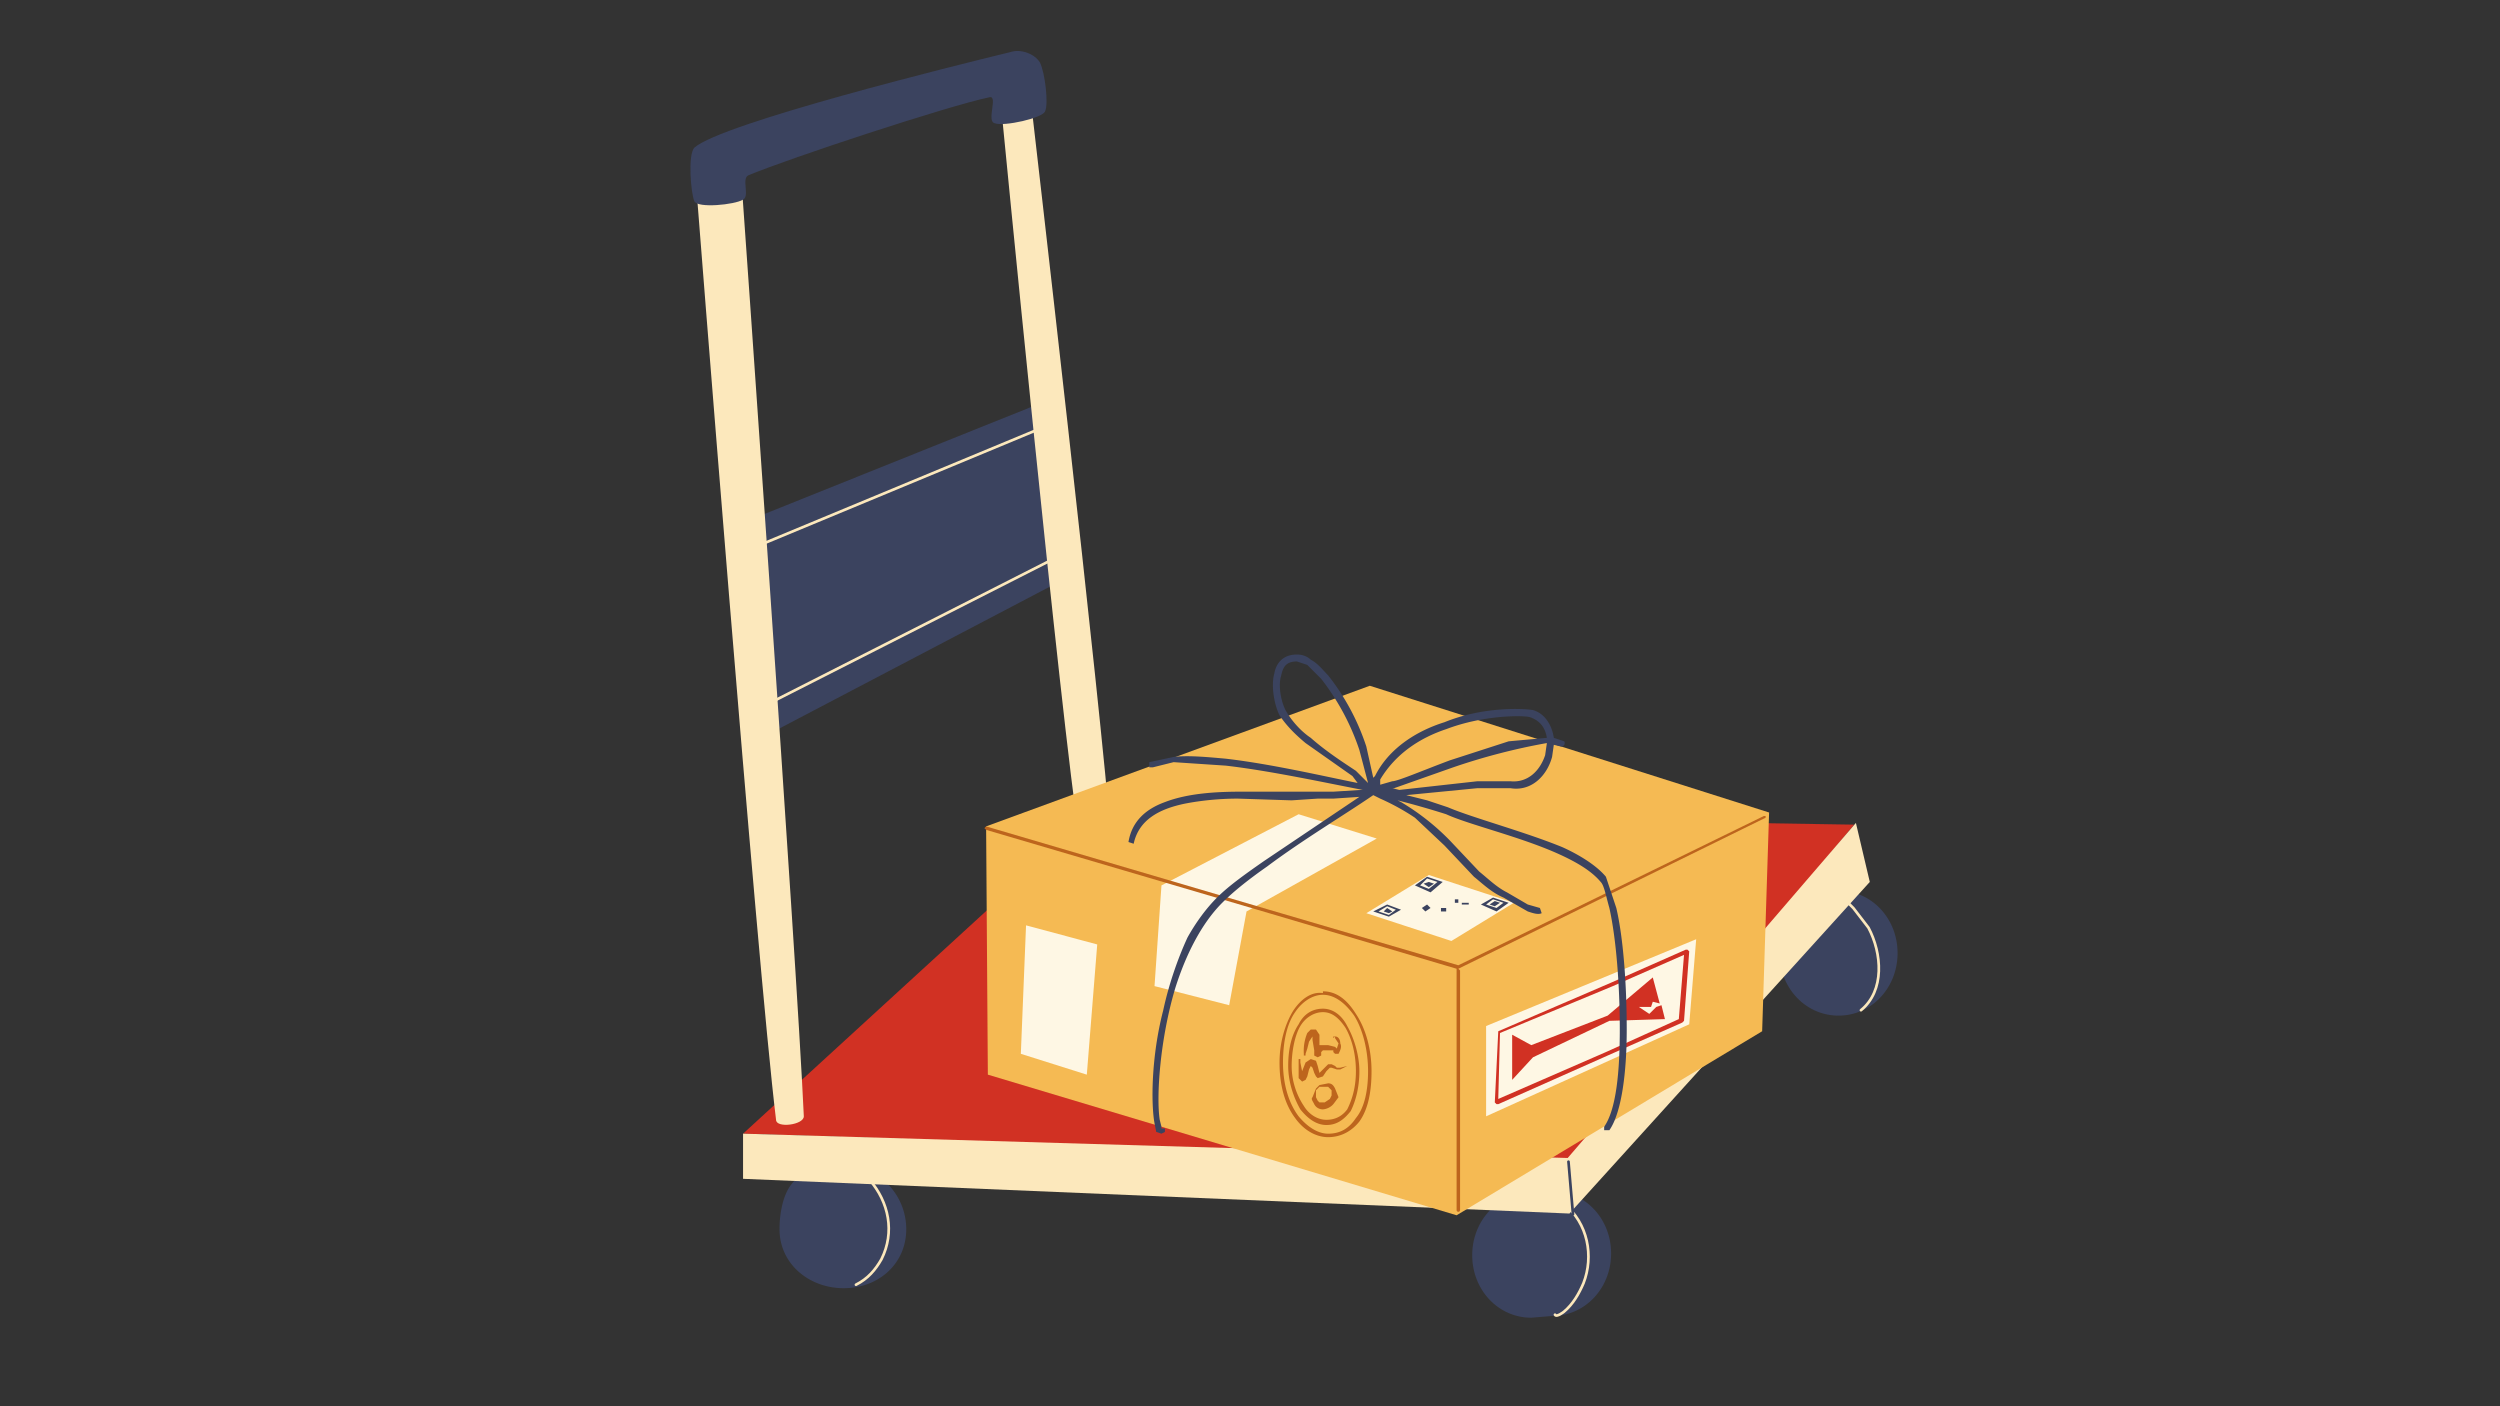 <svg xmlns="http://www.w3.org/2000/svg" width="1920" height="1080" viewBox="0 0 1440 810" version="1.2"><rect x="0" y="0" width="1440" height="810" fill="#333333" stroke="none"/><defs><clipPath id="a"><path d="M448 512h645v247H448zm0 0"/></clipPath><clipPath id="b"><path d="M438 246h645v513H438zm0 0"/></clipPath><clipPath id="c"><path d="M567 394h452v306H567zm0 0"/></clipPath><clipPath id="d"><path d="M567 469h451v229H567zm0 0"/></clipPath><clipPath id="e"><path d="M649 377h289v277H649zm0 0"/></clipPath></defs><path d="M428 653l202-185 438 7-161 194-479-16" fill-rule="evenodd" fill="#d13123"/><g clip-path="url(#a)"><path d="M1059 513c19 0 34 16 34 36s-15 36-34 36-34-16-34-36 15-36 34-36zM485 671a37 37 0 0137 37c0 20-16 34-36 34s-37-14-37-34c0-9 2-20 7-26 6-8 17-11 29-11zm397 16l12-1c19 0 34 16 34 36s-15 36-34 36l-12 1c-19 0-34-16-34-36s15-36 34-36" fill-rule="evenodd" fill="#3b435f"/></g><path d="M428 653l475 14 166-193 8 34-173 191-476-20v-26" fill-rule="evenodd" fill="#fce8bc"/><path d="M605 230l11 102-185 97 2-130 172-69" fill-rule="evenodd" fill="#3b435f"/><path d="M594 60l-17 5s34 350 45 420c1 6 18 5 18-1-5-70-46-424-46-424zm-167 43s32 450 36 540c0 5-16 7-16 2-11-90-46-538-46-538l26-4" fill-rule="evenodd" fill="#fce8bc"/><path d="M400 85c16-14 149-47 182-55 6-2 14 1 17 6 3 6 5 24 3 28-1 4-24 9-29 7-5-1 2-16-3-15-24 5-115 35-139 45-4 2 1 12-3 14-5 3-26 5-28 1s-4-27 0-31" fill-rule="evenodd" fill="#3b435f"/><g clip-path="url(#b)"><path d="M240 505L51 409m180 183L48 516m723-239l4-4 10-13c9-17 11-42-5-55M576 2c1-2 6 2 6 2 6 5 10 12 13 19 7 18 3 40-13 53M110 22c8 4 13 10 17 17 9 18 5 38-8 53" transform="matrix(.864 0 0 -.864 398 759)" fill="none" stroke-width="1.8" stroke-linecap="round" stroke-linejoin="round" stroke="#fce8bc" stroke-miterlimit="10"/></g><path d="M585 104l3-35" transform="matrix(.864 0 0 -.864 398 759)" fill="none" stroke-width="1.8" stroke-linecap="round" stroke-linejoin="round" stroke="#3b435f" stroke-miterlimit="10"/><g clip-path="url(#c)"><path d="M569 619l-1-143 221-81 230 73-4 126-176 106-270-81" fill-rule="evenodd" fill="#f5ba53"/></g><path d="M591 533l-3 74 38 12 6-75zm78-23l79-41 45 14-75 42-10 54-43-11 4-58M823 504l-36 22 49 16 36-22zm154 37l-4 49-117 53v-52l121-50" fill-rule="evenodd" fill="#fef7e4"/><path d="M926 585l26-22 4 15-4-1-1 3h-7l6 4 4-4 3-1 2 8-32 1-44 21-12 13v-26l11 6zm41 2l-42 19-62 27 1-38 65-27 41-18zm5-40h-1l-43 19-65 28-2 41 1 1h1l63-28 43-19 1-1 3-40-1-1" fill-rule="evenodd" fill="#d13123"/><g clip-path="url(#d)"><path d="M767 628l-2-2h-5l-2 2v4l1 2 1 1h3l3-2 1-2v-3zm2-1l2 5-3 4a9 9 0 01-6 3c-2 0-4-1-5-3s-2-3-1-4l2-5 2-2 5-1c2 0 3 1 4 3zm-8-21h-1 1zm-10 2zm9-2h1-1zm-9 1a27 27 0 012-12l2-2h3l2 3v6h5l4 1 1 1 1-3-2-3v-1l-1 1v-1h1c2 0 3 2 3 4 1 2 0 4-1 6h-2l-1-1v-1h-6l-1 1v2l-2 1-2-1v-3l-1-6v-2-1 1l-2 3-1 4-1 3v1h-1v-1zm9 11zm-4-4c0-1 0 0 0 0zm-1 0v-1zm-4 6v0zm-1 0h-1 1zm22-5l4-1-4 2h-2l-3-1h-1l-2 2-2 3-3 1-1-1-1-2-1-3-1-1-1 2-1 4-1 2-2 1-1-1-1-1v-2-3-4-2h1v2l1 5 2-5 3-2 3 1 1 3 1 4 5-5h2l2 1 1 1h2zm9 2c0-9-2-18-6-25-4-6-8-9-13-9s-10 3-13 8-5 14-5 23 3 17 7 23c3 5 8 8 13 8s9-2 12-6c3-6 5-13 5-22zm-5-26c4 7 7 17 7 26s-2 17-5 23c-4 5-8 8-14 8s-11-4-15-9c-4-7-7-16-7-25 0-10 2-18 6-24 3-6 8-9 14-9s11 4 14 10zm12 26c0-12-3-24-8-32-5-7-11-12-18-12-6 0-12 4-16 10-5 7-7 18-7 29 0 12 3 23 9 31 5 6 11 10 17 10 7 0 12-3 16-9 5-6 7-16 7-27zm-7-33c6 9 9 21 9 33s-2 22-7 29c-4 5-10 9-18 9-7 0-14-4-19-11-6-8-9-19-9-32 0-11 3-22 8-30 4-6 10-11 17-10v-1c8 0 14 5 19 13zm236-113l-177 87 1 1v138a1 1 0 01-2 0v-69-28a16519 16519 0 010-42l-108-32-163-48-1-1 1-1 163 48 109 32 176-86h1v1" fill-rule="evenodd" fill="#bd651d"/></g><g clip-path="url(#e)"><path d="M842 520h4v1h-4zm-4-2h2v2h-2zm-8 5h3v2h-3zm-8-2l2 2-3 2-2-2zm36 0l3-2 3 1-3 2zm-32-12l-3 2-3-2 3-1zm-29 16l2-2 3 2-2 1zm69-5l-4 3-6-2 4-3zm-13 1l9 4 7-5-9-3zm-30-9l-5-2 4-4 6 2zm-1-7l-7 5 9 4 7-6zm-18 19l-4 3-6-2 5-3zm-13 1l9 3 7-4-8-3zm-10-81c-6-4-17-11-26-19-6-4-11-10-14-15s-5-15-3-21c1-5 3-8 9-8l6 2 8 8a137 137 0 0122 41l5 19-1-1-6-6zm52-24c21-8 43-8 48-7 6 2 9 6 10 12l-22 2-34 11c-16 6-30 12-33 12l-7 2v-3c9-15 23-24 38-29zm57 15c-3 9-10 16-20 15h-19l-45 5-4-1h1l34-12a362 362 0 0154-14l-1 7zm41 88l-6-18c-5-6-14-12-25-17-22-9-52-17-66-23l-12-4-12-3 41-4h19c12 2 21-7 24-18l1-7 4 1a2 2 0 002-3l-6-2c-1-7-5-14-12-16-6-1-29-2-51 7-16 5-32 15-40 31l-1 1-4-18a133 133 0 00-22-41c-3-3-6-7-10-9-2-2-5-3-8-3-8 0-12 5-13 11-2 7 0 18 3 24 4 6 9 11 15 16l27 19 3 4c-20-4-50-11-76-14-11-1-22-2-30-1l-14 3v3h2l12-3 30 2c26 3 58 10 79 14h-1l-16 1h-53c-15 0-31 1-44 6-11 4-19 11-21 23l3 1c3-14 15-20 29-23 10-2 21-3 31-3l31 1 15-1h9l15-1-55 37c-10 7-20 14-27 21-6 6-12 14-17 23-6 13-11 28-14 42-7 27-7 54-5 65l1 5 3 1 2-1v-2h-2v-1l-1-4c-2-13 0-46 9-76 6-19 15-37 27-49 7-7 16-14 26-21 20-15 45-30 61-41l4 2a133 133 0 0120 11l17 16 17 18c5 4 10 9 17 12l14 8c3 1 6 2 8 1l-1-3-7-2-12-7c-6-3-11-8-16-12l-17-18a136 136 0 00-28-22l-2-1a496 496 0 0128 8c13 6 43 13 65 23 11 5 19 10 24 16 2 2 3 8 5 15 4 18 6 45 6 70 0 24-2 46-9 56v2h3c7-10 10-33 10-58 0-26-2-53-6-70" fill-rule="evenodd" fill="#3b435f"/></g></svg>
